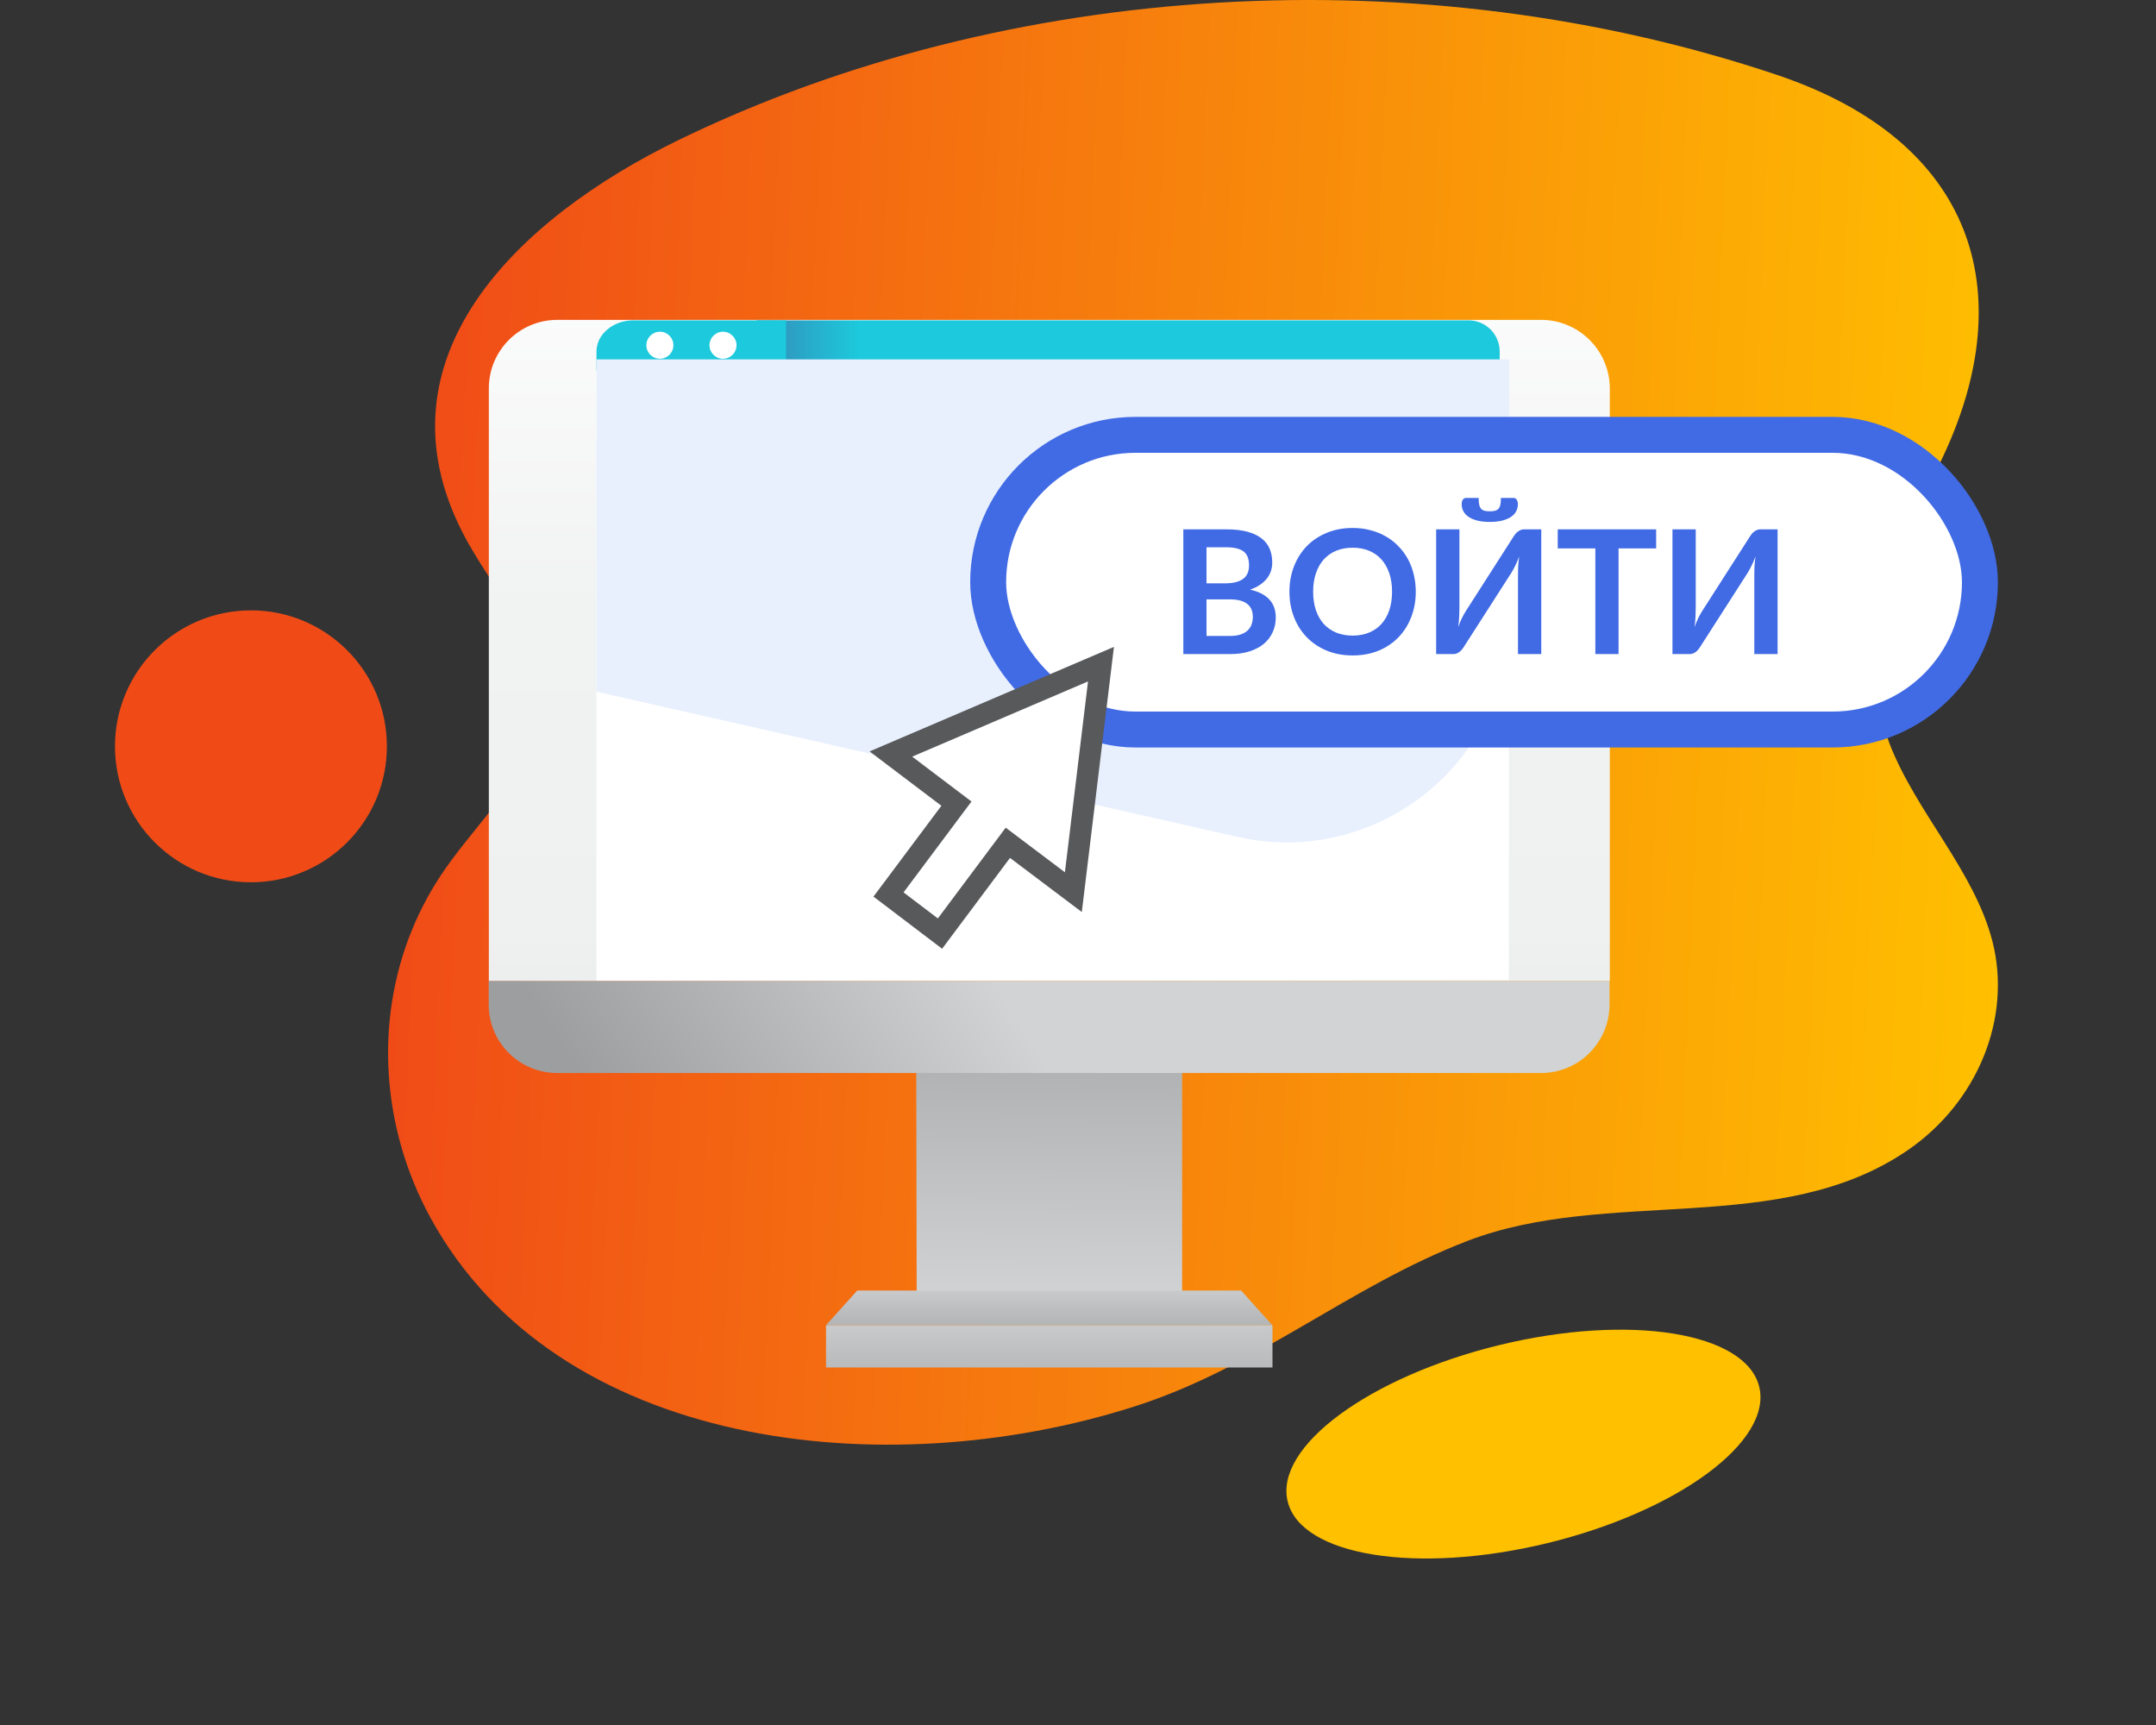 <svg width="300" height="240" viewBox="0 0 300 240" fill="none" xmlns="http://www.w3.org/2000/svg">
<rect x="0" y="0" width="300" height="240" fill="#333333" stroke="none"/>
<g clip-path="url(#clip0)">
<path d="M57.339 129.344C58.542 126.409 60.081 123.57 61.957 120.875C66.703 114.075 73.566 107.948 74.897 100.041C76.612 89.809 68.659 82.607 64.282 73.93C52.08 49.856 71.706 30.514 94.458 19.463C140.252 -2.782 197.831 -6.183 247.249 10.417C274.908 19.704 281.049 40.73 270.418 63.409C264.309 76.432 257.382 89.183 262.946 103.522C266.65 113.049 274.715 121.148 277.233 130.948C279.975 141.597 275.212 153.338 265.432 160.042C247.73 172.167 223.758 165.142 204.197 172.648C187.681 178.983 174.918 190.259 157.762 195.712C122.983 206.778 77.526 201.598 59.904 169.44C53.106 156.994 52.08 142.191 57.339 129.344Z" fill="url(#paint0_linear)"/>
<path d="M34.917 122.751C45.364 122.751 53.834 114.282 53.834 103.836C53.834 93.389 45.364 84.921 34.917 84.921C24.469 84.921 16 93.389 16 103.836C16 114.282 24.469 122.751 34.917 122.751Z" fill="#F04B17"/>
<path d="M244.79 192.944C246.646 200.555 233.45 210.278 215.324 214.694C197.197 219.092 181.012 216.498 179.174 208.887C177.318 201.276 190.514 191.552 208.64 187.137C226.75 182.739 242.934 185.35 244.79 192.944Z" fill="#FFC000"/>
<path d="M127.493 148.44C127.513 158.809 127.554 181.145 127.554 181.145H164.487C164.487 181.145 164.487 158.708 164.487 148.44H127.493Z" fill="url(#paint1_linear)"/>
<path d="M172.694 179.548H119.286L114.939 184.379H177.04L172.694 179.548Z" fill="url(#paint2_linear)"/>
<path d="M177.061 184.379H114.939V190.261H177.061V184.379Z" fill="url(#paint3_linear)"/>
<path d="M68 136.473V139.768C68 145.023 72.265 149.288 77.521 149.288H214.438C219.694 149.288 223.96 145.023 223.96 139.768V136.473H68Z" fill="url(#paint4_linear)"/>
<path d="M214.438 44.503H189.533H77.541C72.285 44.503 68.02 48.768 68.02 54.023V136.473H189.553H224V54.023C223.98 48.768 219.694 44.503 214.438 44.503Z" fill="url(#paint5_linear)"/>
<path d="M146.453 52.434H109.654H83V136.443L109.654 136.425L146.453 136.407L209.947 136.354V52.434H146.453Z" fill="white"/>
<path d="M208.677 48.912C208.677 46.512 206.737 44.572 204.337 44.572H105.283V51.493H208.677V48.912Z" fill="url(#paint6_linear)"/>
<path d="M88.141 44.572C85.3 44.572 83 46.512 83 48.912V51.493H109.384V44.572H88.141Z" fill="url(#paint7_linear)"/>
<path d="M91.821 46.152C90.781 46.152 89.941 46.992 89.941 48.032C89.941 49.072 90.781 49.913 91.821 49.913C92.861 49.913 93.701 49.072 93.701 48.032C93.701 46.992 92.861 46.152 91.821 46.152Z" fill="white"/>
<path d="M100.602 46.152C99.562 46.152 98.722 46.992 98.722 48.032C98.722 49.072 99.562 49.913 100.602 49.913C101.643 49.913 102.483 49.072 102.483 48.032C102.483 46.992 101.623 46.152 100.602 46.152Z" fill="white"/>
<path d="M83 50H210V86.193C210 106.077 191.544 120.82 172.152 116.427L83 96.233V50Z" fill="#E8F0FE"/>
<rect x="137.5" y="60.5" width="138" height="41" rx="20.5" fill="white" stroke="#416BE5" stroke-width="5"/>
<path d="M171.147 88.48C171.747 88.48 172.251 88.408 172.659 88.264C173.067 88.12 173.391 87.928 173.631 87.688C173.879 87.448 174.055 87.168 174.159 86.848C174.271 86.528 174.327 86.188 174.327 85.828C174.327 85.452 174.267 85.116 174.147 84.82C174.027 84.516 173.839 84.26 173.583 84.052C173.327 83.836 172.995 83.672 172.587 83.56C172.187 83.448 171.703 83.392 171.135 83.392H167.883V88.48H171.147ZM167.883 76.144V81.16H170.451C171.555 81.16 172.387 80.96 172.947 80.56C173.515 80.16 173.799 79.524 173.799 78.652C173.799 77.748 173.543 77.104 173.031 76.72C172.519 76.336 171.719 76.144 170.631 76.144H167.883ZM170.631 73.648C171.767 73.648 172.739 73.756 173.547 73.972C174.355 74.188 175.015 74.496 175.527 74.896C176.047 75.296 176.427 75.78 176.667 76.348C176.907 76.916 177.027 77.556 177.027 78.268C177.027 78.676 176.967 79.068 176.847 79.444C176.727 79.812 176.539 80.16 176.283 80.488C176.035 80.808 175.715 81.1 175.323 81.364C174.939 81.628 174.479 81.852 173.943 82.036C176.327 82.572 177.519 83.86 177.519 85.9C177.519 86.636 177.379 87.316 177.099 87.94C176.819 88.564 176.411 89.104 175.875 89.56C175.339 90.008 174.679 90.36 173.895 90.616C173.111 90.872 172.215 91 171.207 91H164.655V73.648H170.631Z" fill="#416BE5"/>
<path d="M197 82.324C197 83.596 196.788 84.776 196.364 85.864C195.948 86.944 195.356 87.88 194.588 88.672C193.82 89.464 192.896 90.084 191.816 90.532C190.736 90.972 189.536 91.192 188.216 91.192C186.904 91.192 185.708 90.972 184.628 90.532C183.548 90.084 182.62 89.464 181.844 88.672C181.076 87.88 180.48 86.944 180.056 85.864C179.632 84.776 179.42 83.596 179.42 82.324C179.42 81.052 179.632 79.876 180.056 78.796C180.48 77.708 181.076 76.768 181.844 75.976C182.62 75.184 183.548 74.568 184.628 74.128C185.708 73.68 186.904 73.456 188.216 73.456C189.096 73.456 189.924 73.56 190.7 73.768C191.476 73.968 192.188 74.256 192.836 74.632C193.484 75 194.064 75.452 194.576 75.988C195.096 76.516 195.536 77.108 195.896 77.764C196.256 78.42 196.528 79.132 196.712 79.9C196.904 80.668 197 81.476 197 82.324ZM193.7 82.324C193.7 81.372 193.572 80.52 193.316 79.768C193.06 79.008 192.696 78.364 192.224 77.836C191.752 77.308 191.176 76.904 190.496 76.624C189.824 76.344 189.064 76.204 188.216 76.204C187.368 76.204 186.604 76.344 185.924 76.624C185.252 76.904 184.676 77.308 184.196 77.836C183.724 78.364 183.36 79.008 183.104 79.768C182.848 80.52 182.72 81.372 182.72 82.324C182.72 83.276 182.848 84.132 183.104 84.892C183.36 85.644 183.724 86.284 184.196 86.812C184.676 87.332 185.252 87.732 185.924 88.012C186.604 88.292 187.368 88.432 188.216 88.432C189.064 88.432 189.824 88.292 190.496 88.012C191.176 87.732 191.752 87.332 192.224 86.812C192.696 86.284 193.06 85.644 193.316 84.892C193.572 84.132 193.7 83.276 193.7 82.324Z" fill="#416BE5"/>
<path d="M214.462 73.648V91H211.222V80.128C211.222 79.72 211.23 79.292 211.246 78.844C211.27 78.396 211.318 77.92 211.39 77.416C211.23 77.864 211.054 78.28 210.862 78.664C210.678 79.04 210.498 79.372 210.322 79.66L203.686 90.004C203.614 90.124 203.526 90.244 203.422 90.364C203.326 90.484 203.218 90.592 203.098 90.688C202.978 90.776 202.846 90.852 202.702 90.916C202.558 90.972 202.41 91 202.258 91H199.834V73.648H203.074V84.52C203.074 84.928 203.062 85.36 203.038 85.816C203.022 86.264 202.978 86.74 202.906 87.244C203.066 86.796 203.238 86.38 203.422 85.996C203.614 85.612 203.802 85.276 203.986 84.988L210.61 74.644C210.682 74.524 210.766 74.404 210.862 74.284C210.966 74.164 211.078 74.06 211.198 73.972C211.318 73.876 211.446 73.8 211.582 73.744C211.726 73.68 211.878 73.648 212.038 73.648H214.462ZM207.298 71.14C207.594 71.14 207.842 71.112 208.042 71.056C208.242 71 208.402 70.904 208.522 70.768C208.642 70.624 208.726 70.432 208.774 70.192C208.822 69.952 208.846 69.648 208.846 69.28H210.598C210.806 69.28 210.958 69.368 211.054 69.544C211.158 69.72 211.21 69.912 211.21 70.12C211.21 70.528 211.118 70.888 210.934 71.2C210.75 71.512 210.486 71.772 210.142 71.98C209.798 72.188 209.386 72.348 208.906 72.46C208.426 72.564 207.89 72.616 207.298 72.616C206.706 72.616 206.17 72.564 205.69 72.46C205.21 72.348 204.798 72.188 204.454 71.98C204.11 71.772 203.846 71.512 203.662 71.2C203.478 70.888 203.386 70.528 203.386 70.12C203.386 69.912 203.434 69.72 203.53 69.544C203.634 69.368 203.79 69.28 203.998 69.28H205.75C205.75 69.648 205.774 69.952 205.822 70.192C205.87 70.432 205.954 70.624 206.074 70.768C206.194 70.904 206.35 71 206.542 71.056C206.742 71.112 206.994 71.14 207.298 71.14Z" fill="#416BE5"/>
<path d="M230.447 76.3H225.215V91H221.987V76.3H216.755V73.648H230.447V76.3Z" fill="#416BE5"/>
<path d="M247.345 73.648V91H244.105V80.128C244.105 79.72 244.113 79.292 244.129 78.844C244.153 78.396 244.201 77.92 244.273 77.416C244.113 77.864 243.937 78.28 243.745 78.664C243.561 79.04 243.381 79.372 243.205 79.66L236.569 90.004C236.497 90.124 236.409 90.244 236.305 90.364C236.209 90.484 236.101 90.592 235.981 90.688C235.861 90.776 235.729 90.852 235.585 90.916C235.441 90.972 235.293 91 235.141 91H232.717V73.648H235.957V84.52C235.957 84.928 235.945 85.36 235.921 85.816C235.905 86.264 235.861 86.74 235.789 87.244C235.949 86.796 236.121 86.38 236.305 85.996C236.497 85.612 236.685 85.276 236.869 84.988L243.493 74.644C243.565 74.524 243.649 74.404 243.745 74.284C243.849 74.164 243.961 74.06 244.081 73.972C244.201 73.876 244.329 73.8 244.465 73.744C244.609 73.68 244.761 73.648 244.921 73.648H247.345Z" fill="#416BE5"/>
</g>
<path d="M149.354 124.126L153.198 92.402L123.965 104.908L131.895 110.911L133.084 111.811L132.191 113.005L123.634 124.451L130.795 129.891L139.338 118.464L140.24 117.258L141.443 118.165L149.354 124.126Z" fill="white" stroke="#58595B" stroke-width="3"/>
<defs>
<linearGradient id="paint0_linear" x1="56.208" y1="96.127" x2="279.424" y2="106.112" gradientUnits="userSpaceOnUse">
<stop stop-color="#F04B17"/>
<stop offset="1" stop-color="#FFC000"/>
</linearGradient>
<linearGradient id="paint1_linear" x1="145.861" y1="181.053" x2="146.268" y2="129.021" gradientUnits="userSpaceOnUse">
<stop stop-color="#D1D3D4"/>
<stop offset="1" stop-color="#9D9E9F"/>
</linearGradient>
<linearGradient id="paint2_linear" x1="145.988" y1="177.512" x2="145.988" y2="189.275" gradientUnits="userSpaceOnUse">
<stop stop-color="#D1D3D4"/>
<stop offset="1" stop-color="#9D9E9F"/>
</linearGradient>
<linearGradient id="paint3_linear" x1="145.988" y1="180.78" x2="145.988" y2="200.835" gradientUnits="userSpaceOnUse">
<stop stop-color="#D1D3D4"/>
<stop offset="1" stop-color="#9D9E9F"/>
</linearGradient>
<linearGradient id="paint4_linear" x1="95.989" y1="173.103" x2="142.481" y2="142.981" gradientUnits="userSpaceOnUse">
<stop stop-color="#9D9E9F"/>
<stop offset="1" stop-color="#D1D3D4"/>
</linearGradient>
<linearGradient id="paint5_linear" x1="145.988" y1="174.871" x2="145.988" y2="25.087" gradientUnits="userSpaceOnUse">
<stop stop-color="#BBBBBB"/>
<stop offset="0.045" stop-color="#CCCDCD"/>
<stop offset="0.108" stop-color="#DDDEDE"/>
<stop offset="0.187" stop-color="#E8E9E9"/>
<stop offset="0.297" stop-color="#EFF0F0"/>
<stop offset="0.602" stop-color="#F1F2F2"/>
<stop offset="1" stop-color="white"/>
</linearGradient>
<linearGradient id="paint6_linear" x1="87.23" y1="48.034" x2="119.502" y2="48.034" gradientUnits="userSpaceOnUse">
<stop stop-color="#582D7F"/>
<stop offset="0.212" stop-color="#4B5194"/>
<stop offset="0.754" stop-color="#2AA7C8"/>
<stop offset="1" stop-color="#1DC9DC"/>
</linearGradient>
<linearGradient id="paint7_linear" x1="129.982" y1="15.636" x2="112.635" y2="32.984" gradientUnits="userSpaceOnUse">
<stop stop-color="#582D7F"/>
<stop offset="0.212" stop-color="#4B5194"/>
<stop offset="0.754" stop-color="#2AA7C8"/>
<stop offset="1" stop-color="#1DC9DC"/>
</linearGradient>
<clipPath id="clip0">
<rect x="16" width="267" height="217" fill="white"/>
</clipPath>
</defs>
</svg>
